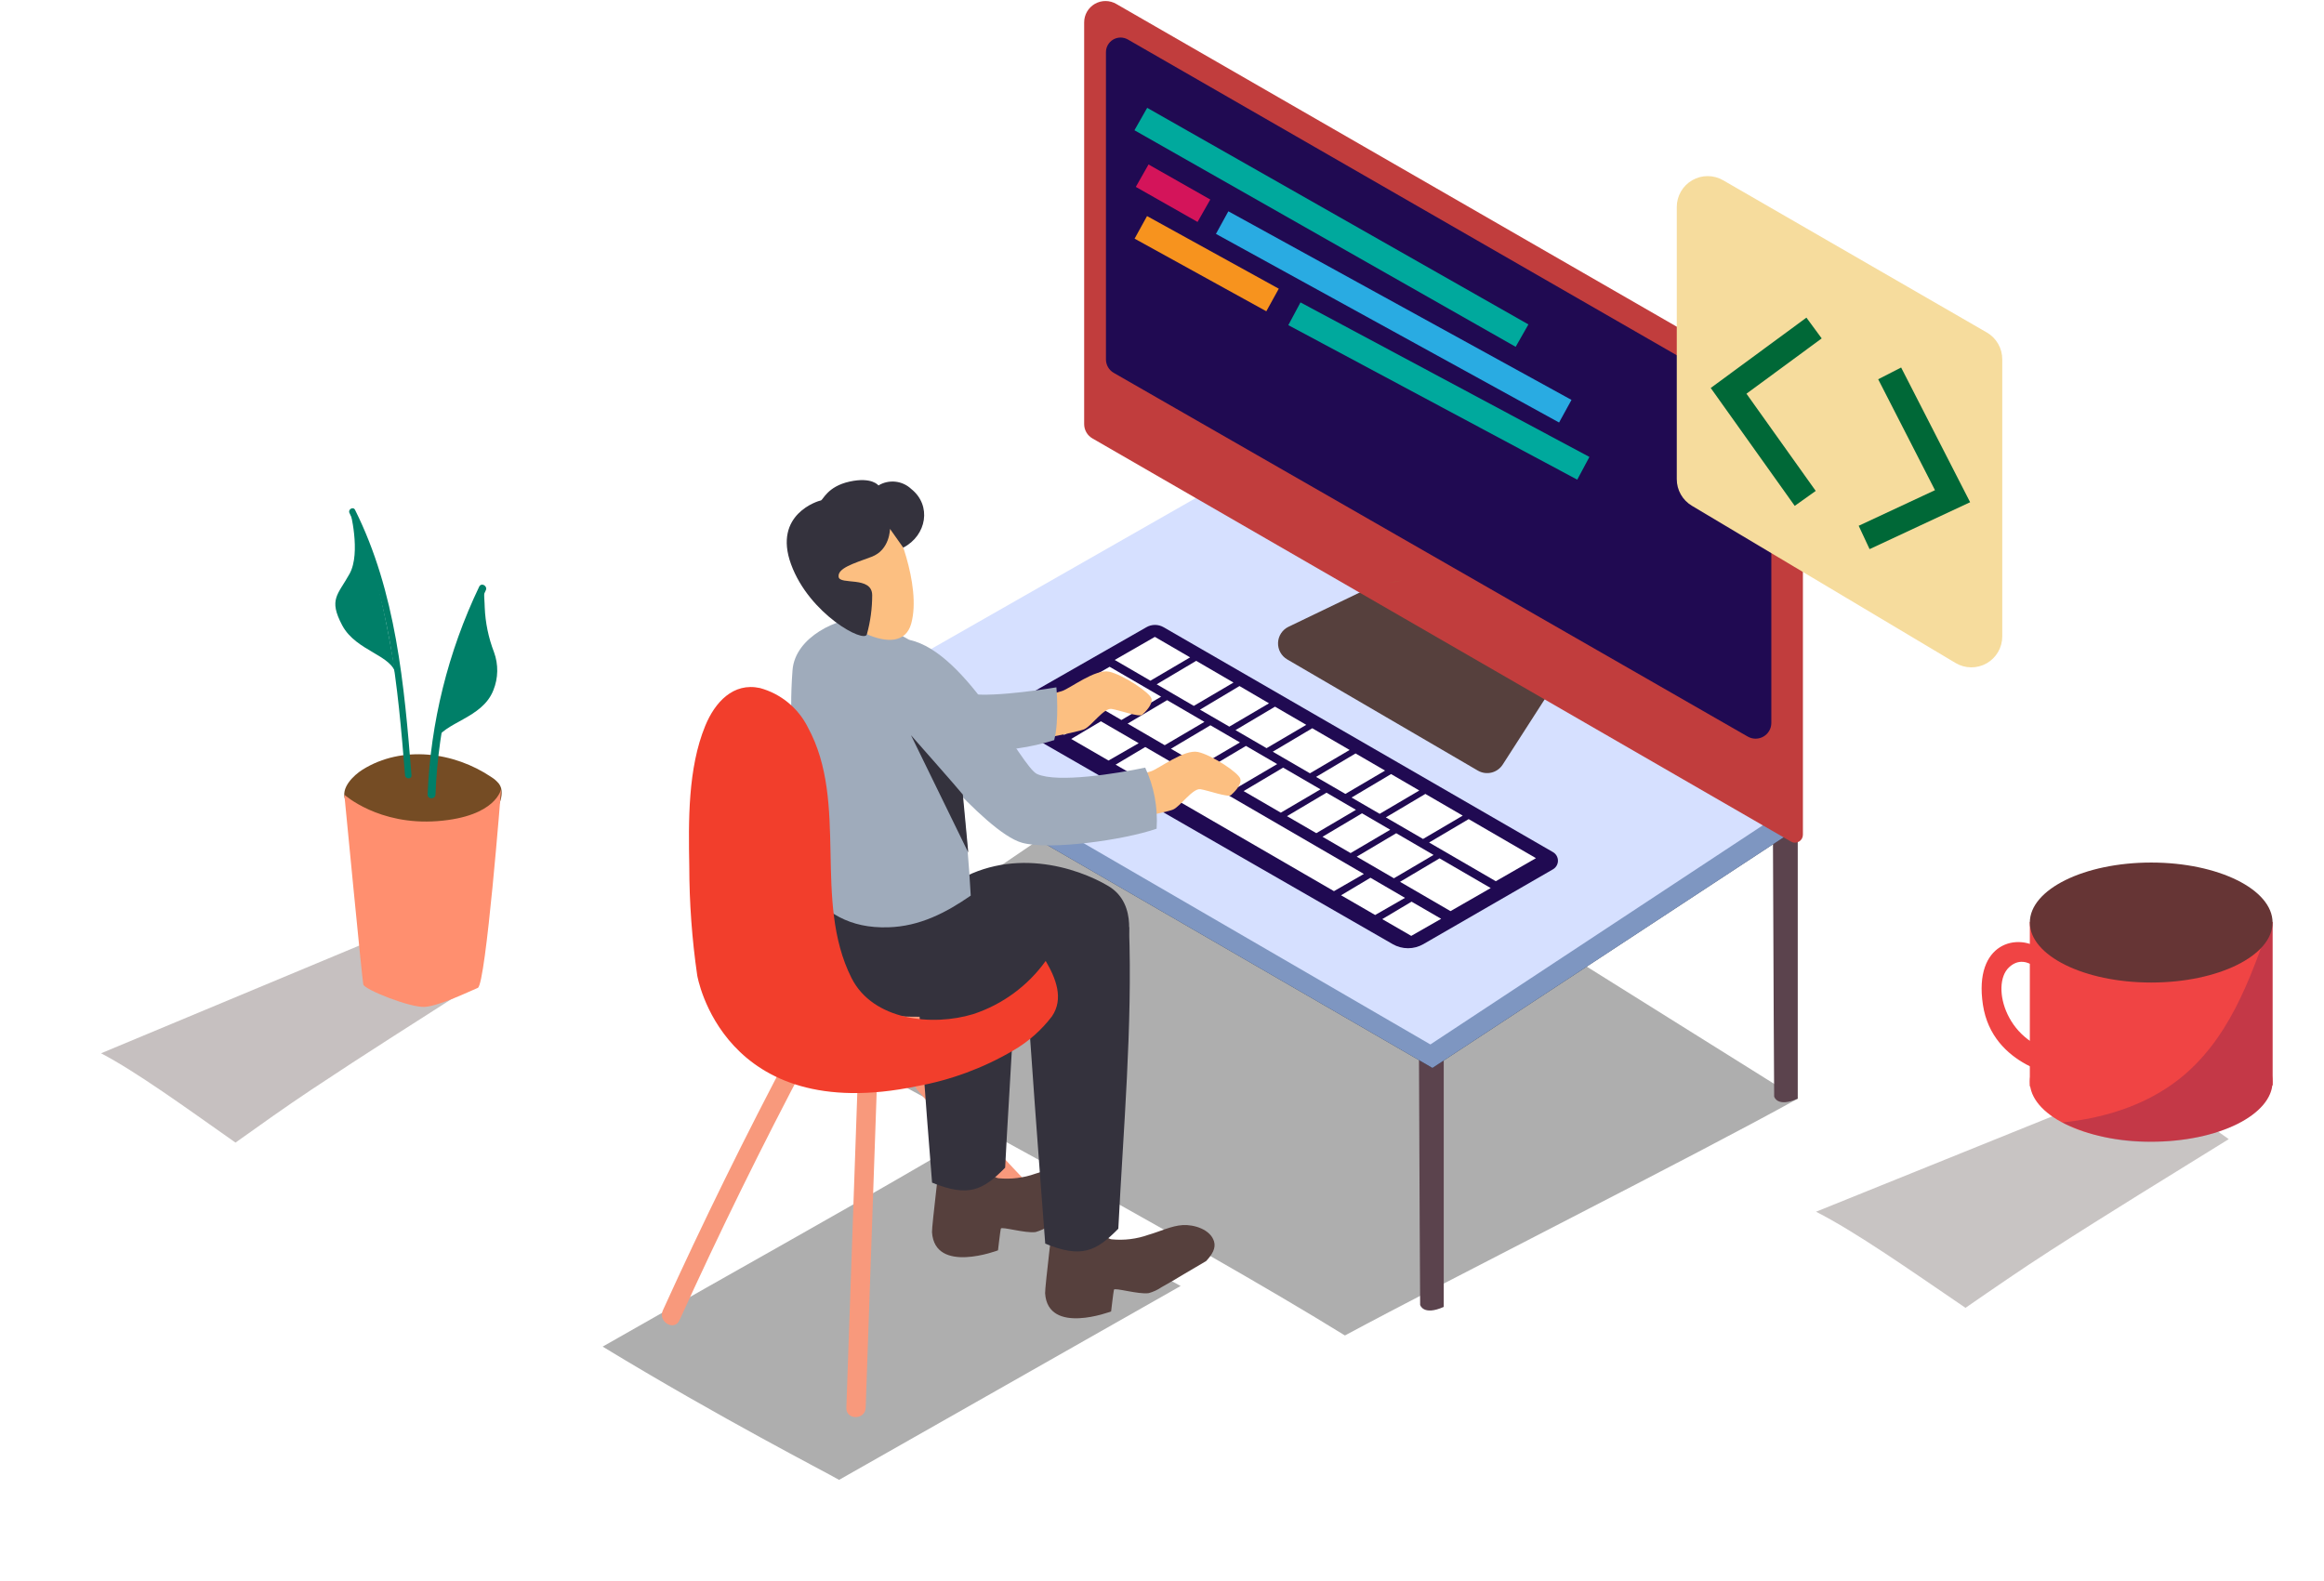 <svg width="366" height="249" viewBox="0 0 366 249" fill="none" xmlns="http://www.w3.org/2000/svg">
<g opacity="0.32" filter="url(#filter0_f)">
<path d="M147.265 182.287C131.167 191.676 119.667 197.979 94.911 212.108C113.648 223.496 130.03 231.86 132.142 233.098L185.937 202.557C181.623 200.283 167.342 192.194 147.265 182.287Z" fill="url(#paint0_linear)"/>
</g>
<g opacity="0.32" filter="url(#filter1_f)">
<path d="M49.084 171.609C57.438 166.047 65.933 160.688 74.378 155.278L62.38 146.518L15.914 165.905C21.527 168.848 29.109 174.36 37.087 179.973C41.055 177.141 45.024 174.309 49.084 171.609Z" fill="url(#paint1_linear)"/>
</g>
<g opacity="0.32" filter="url(#filter2_f)">
<path d="M322.878 197C332.166 191.015 341.611 185.248 351 179.426L337.661 170L286 190.862C292.24 194.029 300.67 199.96 309.54 206C313.952 202.953 318.365 199.905 322.878 197Z" fill="url(#paint2_linear)"/>
</g>
<path d="M78.935 124.219C78.866 123.932 78.738 123.662 78.56 123.427C78.232 123.028 77.841 122.685 77.403 122.412C71.505 118.423 63.335 117.337 57.103 121.225C55.682 122.118 53.56 124.138 54.403 126.046C54.89 127.152 56.372 127.802 57.448 128.248C60.869 129.616 64.445 130.56 68.095 131.06C69.415 131.283 70.754 131.507 72.084 131.628C73.004 131.717 73.931 131.573 74.781 131.209C75.63 130.846 76.375 130.274 76.946 129.548C77.87 128.34 79.352 125.985 78.935 124.219Z" fill="#754C24"/>
<path d="M54.23 125.173C54.23 125.173 59.609 130.045 68.907 129.335C78.204 128.624 78.925 124.26 78.925 124.26C78.925 124.26 76.519 155.075 75.251 155.603C73.982 156.131 69.232 158.424 66.938 158.597C64.644 158.77 57.397 155.867 57.214 155.065C57.031 154.263 54.23 125.173 54.23 125.173Z" fill="#FF8F6F"/>
<path d="M55.915 80.31C55.631 79.731 54.748 80.239 55.042 80.817C61.406 93.647 62.645 108.091 63.791 122.118C63.842 122.757 64.857 122.767 64.806 122.118C63.66 107.857 62.381 93.261 55.915 80.31Z" fill="#007F68"/>
<path d="M55.113 80.391C55.113 80.391 56.889 87.05 55.052 90.379C53.215 93.708 51.703 94.368 53.895 98.499C56.087 102.63 61.954 103.188 62.34 106.355C62.726 109.522 59.538 86.045 55.113 80.391Z" fill="#007F68"/>
<path d="M75.464 92.409C70.563 102.659 67.8 113.8 67.344 125.153C67.344 125.944 68.552 125.934 68.582 125.153C69.013 114.016 71.703 103.083 76.489 93.018C76.875 92.317 75.809 91.688 75.464 92.409Z" fill="#007F68"/>
<path d="M76.337 95.647C76.337 94.977 76.185 93.617 76.256 92.49L75.545 92.937C73.129 98.813 69.516 112.617 68.44 116.84C69.912 113.673 75.931 113.237 77.697 108.72C78.476 106.803 78.513 104.664 77.799 102.721C76.927 100.459 76.434 98.069 76.337 95.647V95.647Z" fill="#007F68"/>
<g opacity="0.32" filter="url(#filter3_f)">
<path d="M211.809 210.352C228.171 201.542 266.893 182.064 283.133 173.051L189.672 114.576L122.235 160.363C139.348 169.315 188.129 195.705 211.809 210.352Z" fill="url(#paint3_linear)"/>
</g>
<path d="M132.933 111.775C133.004 133.425 133.126 152.913 133.126 152.913C133.126 152.913 133.583 154.679 136.841 153.238V110.476C135.542 110.912 134.242 111.328 132.933 111.775Z" fill="#5B434D"/>
<path d="M223.461 164.393C223.532 186.043 223.654 205.531 223.654 205.531C223.654 205.531 224.111 207.297 227.369 205.855V163.134C226.069 163.54 224.77 163.987 223.461 164.393Z" fill="#5B434D"/>
<path d="M279.215 131.588C279.286 153.238 279.408 172.726 279.408 172.726C279.408 172.726 279.865 174.492 283.123 173.051V130.329C281.834 130.756 280.535 131.182 279.215 131.588Z" fill="#5B434D"/>
<path d="M132.172 110.476V114.16L225.592 168.209L283.041 130.481L283.133 126.361" fill="#111927"/>
<path opacity="0.76" d="M132.172 110.476V114.16L225.592 168.209L283.041 130.481L283.133 126.361" fill="#A1BDF2"/>
<path d="M132.172 110.476L192.28 76.189L283.133 126.361L225.268 164.514L132.172 110.476Z" fill="#D6E0FF"/>
<path d="M215.585 92.632L202.928 98.722C202.45 98.951 202.044 99.306 201.753 99.749C201.462 100.191 201.297 100.705 201.276 101.234C201.255 101.763 201.379 102.288 201.634 102.752C201.89 103.216 202.266 103.602 202.725 103.868L232.738 121.377C233.387 121.755 234.157 121.868 234.887 121.692C235.617 121.516 236.25 121.065 236.656 120.433L243.944 109.095" fill="#56403D"/>
<path d="M279.215 60.182L175.817 0.632C175.305 0.328 174.722 0.166 174.126 0.162C173.531 0.157 172.945 0.311 172.429 0.607C171.913 0.904 171.485 1.332 171.188 1.848C170.892 2.364 170.738 2.95 170.742 3.546V66.811C170.743 67.265 170.864 67.712 171.092 68.106C171.32 68.499 171.647 68.826 172.041 69.054L282.057 132.562C282.247 132.673 282.464 132.732 282.684 132.732C282.904 132.733 283.121 132.675 283.311 132.565C283.502 132.454 283.66 132.296 283.77 132.104C283.879 131.913 283.936 131.696 283.935 131.476V68.465C283.941 66.792 283.509 65.147 282.681 63.694C281.853 62.24 280.658 61.029 279.215 60.182V60.182Z" fill="#C13D3D"/>
<path d="M177.614 6.215L275.52 62.547C276.566 63.149 277.435 64.015 278.039 65.06C278.643 66.104 278.961 67.289 278.961 68.495V113.866C278.963 114.301 278.849 114.729 278.632 115.107C278.415 115.484 278.103 115.798 277.726 116.016C277.349 116.234 276.922 116.349 276.487 116.349C276.051 116.35 275.623 116.235 275.246 116.018L175.401 58.731C175.028 58.517 174.718 58.208 174.502 57.835C174.286 57.463 174.173 57.04 174.173 56.61V8.245C174.168 7.84 174.271 7.441 174.469 7.088C174.668 6.735 174.957 6.44 175.306 6.235C175.655 6.029 176.052 5.918 176.457 5.915C176.862 5.912 177.261 6.015 177.614 6.215V6.215Z" fill="#200A52"/>
<path d="M219.852 91.613C220.43 91.501 220.898 91.407 220.896 91.401C220.895 91.396 220.426 91.481 219.848 91.593C219.27 91.704 218.802 91.799 218.803 91.804C218.804 91.81 219.274 91.724 219.852 91.613Z" fill="#AB643C"/>
<path d="M271.532 65.115C272.12 65.115 272.597 64.597 272.597 63.958C272.597 63.319 272.12 62.801 271.532 62.801C270.943 62.801 270.466 63.319 270.466 63.958C270.466 64.597 270.943 65.115 271.532 65.115Z" fill="#659FE4"/>
<path d="M268.131 63.42C268.72 63.42 269.197 62.902 269.197 62.263C269.197 61.624 268.72 61.106 268.131 61.106C267.543 61.106 267.065 61.624 267.065 62.263C267.065 62.902 267.543 63.42 268.131 63.42Z" fill="#C5E9FF"/>
<path d="M179.664 18.75L239.701 52.864" stroke="#00A99D" stroke-width="4.06" stroke-miterlimit="10"/>
<path d="M179.877 27.672L189.601 33.194" stroke="#D4145A" stroke-width="4.06" stroke-miterlimit="10"/>
<path d="M192.473 35.061L246.512 64.77" stroke="#29ABE2" stroke-width="4.06" stroke-miterlimit="10"/>
<path d="M179.664 35.812L200.41 47.251" stroke="#F7931E" stroke-width="4.06" stroke-miterlimit="10"/>
<path d="M203.851 49.424L249.354 73.763" stroke="#00A99D" stroke-width="4.06" stroke-miterlimit="10"/>
<path d="M315.329 56.6V100.245C315.331 101.105 315.104 101.951 314.672 102.696C314.239 103.44 313.617 104.056 312.869 104.482C312.121 104.907 311.273 105.126 310.412 105.116C309.551 105.106 308.709 104.868 307.97 104.426L266.446 79.66C265.722 79.229 265.122 78.617 264.706 77.884C264.289 77.15 264.071 76.322 264.071 75.478V32.605C264.07 31.751 264.295 30.911 264.722 30.171C265.149 29.431 265.763 28.817 266.503 28.39C267.243 27.962 268.082 27.738 268.936 27.738C269.791 27.739 270.63 27.965 271.369 28.393L312.893 52.367C313.636 52.795 314.253 53.412 314.681 54.155C315.109 54.899 315.332 55.742 315.329 56.6V56.6Z" fill="#F6DC9D"/>
<path d="M285.691 51.667L272.232 61.563L284.3 78.503" stroke="#006837" stroke-width="4.06" stroke-miterlimit="10"/>
<path d="M297.597 58.812L307.503 78.158L293.577 84.654" stroke="#006837" stroke-width="4.06" stroke-miterlimit="10"/>
<path d="M180.527 98.803L158.714 111.268C158.487 111.4 158.298 111.589 158.166 111.817C158.035 112.045 157.966 112.304 157.966 112.567C157.966 112.83 158.035 113.088 158.166 113.316C158.298 113.544 158.487 113.734 158.714 113.866L219.33 148.711C220.065 149.134 220.898 149.357 221.746 149.357C222.594 149.357 223.427 149.134 224.161 148.711L244.573 136.927C244.811 136.79 245.009 136.592 245.147 136.354C245.284 136.117 245.357 135.847 245.357 135.572C245.357 135.297 245.284 135.027 245.147 134.789C245.009 134.551 244.811 134.354 244.573 134.217L183.267 98.803C182.851 98.56 182.378 98.431 181.897 98.431C181.415 98.431 180.942 98.56 180.527 98.803V98.803Z" fill="#200A52"/>
<path d="M213.484 118.677L207.262 122.372L211.88 125.051L218.132 121.377L213.484 118.677Z" fill="white"/>
<path d="M206.663 114.708L200.441 118.403L206.297 121.803L212.55 118.129L206.663 114.708Z" fill="white"/>
<path d="M181.876 100.316L175.553 103.949L181.176 107.218L187.428 103.543L181.876 100.316Z" fill="white"/>
<path d="M195.203 108.06L188.981 111.775L193.6 114.455L199.852 110.78L195.203 108.06Z" fill="white"/>
<path d="M188.383 104.091L182.161 107.786L188.007 111.186C188.697 110.79 192.615 108.476 194.259 107.512L188.383 104.091Z" fill="white"/>
<path d="M219.076 121.925L212.854 125.62L217.28 128.188L223.522 124.513L219.076 121.925Z" fill="white"/>
<path d="M200.796 111.308L194.574 115.003L199.467 117.845L205.719 114.17L200.796 111.308Z" fill="white"/>
<path d="M224.476 125.051L218.254 128.746L224.111 132.146L230.363 128.472L224.476 125.051Z" fill="white"/>
<path d="M231.297 129.02L225.065 132.704L235.57 138.804L241.893 135.171L231.297 129.02Z" fill="white"/>
<path d="M174.751 105.025L168.428 108.659L176.609 113.409L182.861 109.735L174.751 105.025Z" fill="white"/>
<path d="M190.626 114.241L184.404 117.936L189.022 120.616L195.274 116.941L190.626 114.241Z" fill="white"/>
<path d="M202.075 120.91L195.853 124.605L201.71 128.005L207.962 124.331L202.075 120.91Z" fill="white"/>
<path d="M196.219 117.49L189.997 121.184L194.889 124.026L201.141 120.352L196.219 117.49Z" fill="white"/>
<path d="M208.906 124.858L202.684 128.553L207.302 131.233L213.545 127.558L208.906 124.858Z" fill="white"/>
<path d="M214.499 128.106L208.277 131.801L212.702 134.369L218.944 130.695L214.499 128.106Z" fill="white"/>
<path d="M183.805 110.283L177.583 113.978L183.429 117.378L189.682 113.704L183.805 110.283Z" fill="white"/>
<path d="M219.888 131.243L213.666 134.937L219.523 138.338L225.765 134.663L219.888 131.243Z" fill="white"/>
<path d="M220.487 138.896L228.435 143.514L234.768 139.88L226.709 135.201L220.487 138.896Z" fill="white"/>
<path d="M215.828 138.256L211.2 141.017L216.569 144.123L221.269 141.423L215.828 138.256Z" fill="white"/>
<path d="M217.686 144.773L222.253 147.412L226.963 144.722L222.304 142.022L217.686 144.773Z" fill="white"/>
<path d="M166.946 109.867L162.094 112.567L167.596 115.744L172.356 113.013L166.946 109.867Z" fill="white"/>
<path d="M173.381 113.612L168.702 116.393L174.579 119.794L179.329 117.063L173.381 113.612Z" fill="white"/>
<path d="M180.364 117.662L175.695 120.443L210.083 140.368L214.793 137.657L180.364 117.662Z" fill="white"/>
<path d="M338.785 179.831C349.341 179.831 357.898 175.6 357.898 170.381C357.898 165.162 349.341 160.931 338.785 160.931C328.23 160.931 319.673 165.162 319.673 170.381C319.673 175.6 328.23 179.831 338.785 179.831Z" fill="#F04444"/>
<path d="M357.908 145.209V170.909C357.908 170.909 343.698 184.104 319.673 171.122V145.209" fill="#F04444"/>
<path opacity="0.21" d="M342.987 170.127C337.709 174.187 331.335 176.116 324.799 176.806C329.154 178.913 333.948 179.956 338.785 179.851C348.935 179.851 357.228 175.933 357.837 170.98L357.898 170.929V145.209H357.542C354.325 154.405 350.935 163.956 342.987 170.127Z" fill="#200A52"/>
<path d="M322.535 154.405C322.535 154.405 319.368 149.563 316.384 152.375C313.4 155.187 316.009 164.86 324.768 165.793V169.63C324.768 169.63 313.776 168.138 312.284 158.262C310.792 148.386 317.876 146.864 321.419 149.584" fill="#F04444"/>
<path d="M338.785 154.76C349.341 154.76 357.898 150.53 357.898 145.311C357.898 140.092 349.341 135.861 338.785 135.861C328.23 135.861 319.673 140.092 319.673 145.311C319.673 150.53 328.23 154.76 338.785 154.76Z" fill="#663535"/>
<path d="M158.907 145.27C154.198 141.981 148.656 140.195 142.667 141.494C136.293 142.895 130.771 146.904 124.275 147.889C123.26 148.041 119.15 147.777 118.52 148.376C100.443 165.489 151 163.652 151 163.652C155.903 159.592 160.521 155.684 165.393 151.624C163.911 148.376 161.475 147.077 158.907 145.27Z" fill="#F8997C"/>
<path d="M135.085 170.117L133.288 221.74C133.217 223.699 136.262 223.699 136.333 221.74L138.13 170.117C138.231 168.158 135.197 168.168 135.085 170.117Z" fill="#F8997C"/>
<path d="M173.016 197.735C163.813 188.729 155.016 179.33 146.626 169.539C145.347 168.047 143.205 170.209 144.474 171.691C152.851 181.475 161.648 190.874 170.864 199.887C172.265 201.257 174.426 199.065 173.016 197.735Z" fill="#F8997C"/>
<path d="M124.57 165.347C117.424 178.833 110.695 192.525 104.381 206.424C103.579 208.19 106.198 209.743 107.01 207.956C113.323 194.058 120.053 180.365 127.198 166.879C128.112 165.154 125.493 163.611 124.57 165.347Z" fill="#F8997C"/>
<path d="M160.166 110.76C160.785 110.608 165.992 109.268 167.271 108.842C168.55 108.415 172.508 105.34 174.66 105.797C176.812 106.253 181.146 109.106 181.349 110.06C181.552 111.014 180.334 112.171 179.877 112.587C179.42 113.003 176.284 111.856 175.066 111.663C173.848 111.47 171.909 114.353 170.762 114.861C169.615 115.368 162.206 116.698 162.206 116.698" fill="#FCBF81"/>
<path d="M174.163 123.407C174.782 123.255 179.989 121.915 181.268 121.489C182.546 121.062 186.505 117.987 188.657 118.444C190.809 118.9 195.143 121.752 195.346 122.707C195.549 123.661 194.331 124.818 193.874 125.234C193.417 125.65 190.281 124.503 189.063 124.31C187.845 124.117 185.906 127 184.759 127.508C183.612 128.015 176.203 129.345 176.203 129.345" fill="#FCBF81"/>
<path d="M172.143 189.006C173.087 187.991 173.706 186.976 173.381 185.911C172.802 184.013 170.224 183.241 168.458 183.343C166.692 183.444 164.865 184.358 163.079 184.865C161.211 185.536 159.217 185.782 157.243 185.586C156.925 185.539 156.635 185.376 156.431 185.129C155.883 185.008 155.377 184.745 154.962 184.368C154.547 183.99 154.238 183.511 154.066 182.977L148.219 180.886C148.219 180.886 146.727 193.239 146.778 194.081C147.214 200.75 157.171 196.944 157.171 196.944C157.171 196.944 157.527 193.899 157.618 193.523C157.709 193.148 161.526 194.305 163.099 194.061C163.823 193.859 164.508 193.54 165.129 193.117C166.306 192.468 167.464 191.777 168.611 191.087C169.757 190.397 170.955 189.717 172.143 189.006Z" fill="#56403D"/>
<path d="M150.31 143.413C148.118 143.626 145.925 143.91 143.743 144.225C144.65 158.252 145.665 172.269 146.788 186.276C152.472 188.6 154.776 187.524 158.298 183.921C158.968 170.554 160.135 156.516 160.105 143.037C156.857 143.179 153.588 143.321 150.31 143.413Z" fill="#34323D"/>
<path d="M126.691 139.566C126.691 139.566 125.747 154.923 133.461 158.343C141.175 161.764 156.999 160.059 164.784 155.491C168.809 153.04 173.032 150.931 177.411 149.188C177.411 149.188 179.441 142.469 174.558 139.566C169.676 136.663 158.978 133.07 149.457 139.566" fill="#34323D"/>
<path d="M166.022 116.576C166.844 113.44 166.367 108.263 166.367 108.263C166.367 108.263 156.735 109.907 152.675 109.278C148.615 108.649 141.977 100.143 141.977 100.143L142.88 116.992C150.574 118.606 158.542 118.951 166.022 116.576Z" fill="#9FABBB"/>
<path d="M189.956 198.629C190.9 197.614 191.519 196.599 191.194 195.533C190.616 193.635 188.038 192.863 186.271 192.965C184.505 193.066 182.678 193.98 180.892 194.487C179.024 195.158 177.031 195.404 175.056 195.208C174.738 195.161 174.449 194.999 174.244 194.751C173.696 194.63 173.19 194.367 172.775 193.99C172.36 193.612 172.051 193.133 171.879 192.599L166.032 190.509C166.032 190.509 164.54 202.861 164.591 203.704C165.028 210.372 174.985 206.566 174.985 206.566C174.985 206.566 175.34 203.521 175.431 203.145C175.523 202.77 179.339 203.927 180.912 203.683C181.636 203.481 182.322 203.162 182.942 202.739C184.12 202.09 185.277 201.399 186.424 200.709C187.571 200.019 188.779 199.339 189.956 198.629Z" fill="#56403D"/>
<path d="M167.464 139.941C165.434 138.987 163.343 139.089 160.927 139.099C161.262 144.042 161.079 145.818 161.384 150.751L161.465 152.06C162.399 166.676 163.495 181.282 164.611 195.888C170.295 198.212 172.599 197.137 176.122 193.533C176.903 177.973 178.375 161.551 177.806 146.062C174.528 142.814 171.625 141.89 167.464 139.941Z" fill="#34323D"/>
<path d="M126.559 136.389C126.559 136.764 126.63 138.033 126.691 139.566C129.888 143.778 133.796 146.244 139.886 146.062C144.849 145.92 149.021 143.747 152.878 141.068C152.391 132.085 150.939 116.708 148.676 106.02C148.483 105.117 146.138 104.508 145.448 104.132C143.834 103.249 144.778 101.726 143.195 100.783C140.898 99.445 138.507 98.278 136.039 97.291H135.978C132.03 97.23 125.219 100.275 124.813 105.563C124.194 113.683 125.087 118.606 125.717 126.716C125.95 129.984 126.285 133.212 126.559 136.389Z" fill="#9FABBB"/>
<path d="M140.312 81.893C140.83 82.025 145.215 92.114 143.499 98.245C141.784 104.376 131.37 98.072 128.751 93.403C126.133 88.734 130.467 79.295 140.312 81.893Z" fill="#FCBF81"/>
<path d="M140.16 83.304C140.16 83.304 140.16 86.633 137.247 87.709C134.334 88.785 131.908 89.506 132.071 90.856C132.233 92.206 137.338 90.663 137.359 93.749C137.36 95.827 137.08 97.896 136.526 99.9C136.202 101.412 127.462 96.773 124.58 88.877C121.697 80.98 128.914 78.879 129.269 78.828C129.624 78.777 130.284 76.626 133.806 75.854C137.328 75.083 138.343 76.463 138.343 76.463C139.147 75.979 140.087 75.771 141.02 75.872C141.954 75.973 142.828 76.376 143.51 77.021C146.768 79.61 145.946 84.34 142.251 86.258L140.16 83.304Z" fill="#34323D"/>
<path d="M180.354 120.91C175.817 121.854 166.601 123.356 163.343 121.925C160.815 120.819 152.381 102.731 143.215 100.793L141.977 114.597C141.977 114.597 154.938 131.04 160.927 132.735C165.281 133.963 177.004 132.319 182.151 130.532C182.373 127.225 181.755 123.914 180.354 120.91V120.91Z" fill="#9FABBB"/>
<path d="M151.64 125.163C150.98 124.31 143.469 115.805 143.469 115.805L152.492 134.288L151.64 125.163Z" fill="#34323D"/>
<path d="M164.682 151.36C161.863 155.29 157.868 158.222 153.274 159.734C146.839 161.693 137.48 160.749 134.1 154.04C127.949 141.799 133.725 126.472 127.229 114.566C126.479 113.061 125.419 111.732 124.12 110.665C122.82 109.598 121.31 108.817 119.687 108.375C115.475 107.451 112.582 110.618 111.06 114.343C108.319 121.022 108.421 129.334 108.553 136.45C108.56 142.197 108.977 147.936 109.801 153.623C109.801 153.623 113.74 177.486 144.433 171.081C149.749 170.118 154.854 168.228 159.516 165.499C161.905 164.121 163.996 162.282 165.667 160.089C167.565 157.328 166.296 154.09 164.682 151.36Z" fill="#F23E2C"/>
<defs>
<filter id="filter0_f" x="79.911" y="167.287" width="121.025" height="80.811" filterUnits="userSpaceOnUse" color-interpolation-filters="sRGB">
<feFlood flood-opacity="0" result="BackgroundImageFix"/>
<feBlend mode="normal" in="SourceGraphic" in2="BackgroundImageFix" result="shape"/>
<feGaussianBlur stdDeviation="7.5" result="effect1_foregroundBlur"/>
</filter>
<filter id="filter1_f" x="0.914" y="131.518" width="88.464" height="63.454" filterUnits="userSpaceOnUse" color-interpolation-filters="sRGB">
<feFlood flood-opacity="0" result="BackgroundImageFix"/>
<feBlend mode="normal" in="SourceGraphic" in2="BackgroundImageFix" result="shape"/>
<feGaussianBlur stdDeviation="7.5" result="effect1_foregroundBlur"/>
</filter>
<filter id="filter2_f" x="271" y="155" width="95" height="66" filterUnits="userSpaceOnUse" color-interpolation-filters="sRGB">
<feFlood flood-opacity="0" result="BackgroundImageFix"/>
<feBlend mode="normal" in="SourceGraphic" in2="BackgroundImageFix" result="shape"/>
<feGaussianBlur stdDeviation="7.5" result="effect1_foregroundBlur"/>
</filter>
<filter id="filter3_f" x="107.235" y="99.576" width="190.898" height="125.775" filterUnits="userSpaceOnUse" color-interpolation-filters="sRGB">
<feFlood flood-opacity="0" result="BackgroundImageFix"/>
<feBlend mode="normal" in="SourceGraphic" in2="BackgroundImageFix" result="shape"/>
<feGaussianBlur stdDeviation="7.5" result="effect1_foregroundBlur"/>
</filter>
<linearGradient id="paint0_linear" x1="12608.1" y1="12145.2" x2="13771" y2="10222.2" gradientUnits="userSpaceOnUse">
<stop stop-color="#6466F1"/>
<stop offset="1"/>
</linearGradient>
<linearGradient id="paint1_linear" x1="2635.1" y1="6422.57" x2="3396.84" y2="5349.48" gradientUnits="userSpaceOnUse">
<stop stop-color="#6466F1"/>
<stop offset="1" stop-color="#220D0A" stop-opacity="0.81"/>
</linearGradient>
<linearGradient id="paint2_linear" x1="3198" y1="6923.6" x2="4008.54" y2="5743.88" gradientUnits="userSpaceOnUse">
<stop stop-color="#6466F1"/>
<stop offset="1" stop-color="#1D0B08" stop-opacity="0.76"/>
</linearGradient>
<linearGradient id="paint3_linear" x1="30681.6" y1="20228.4" x2="32786.5" y2="15513.1" gradientUnits="userSpaceOnUse">
<stop stop-color="#6466F1"/>
<stop offset="1"/>
</linearGradient>
</defs>
</svg>

